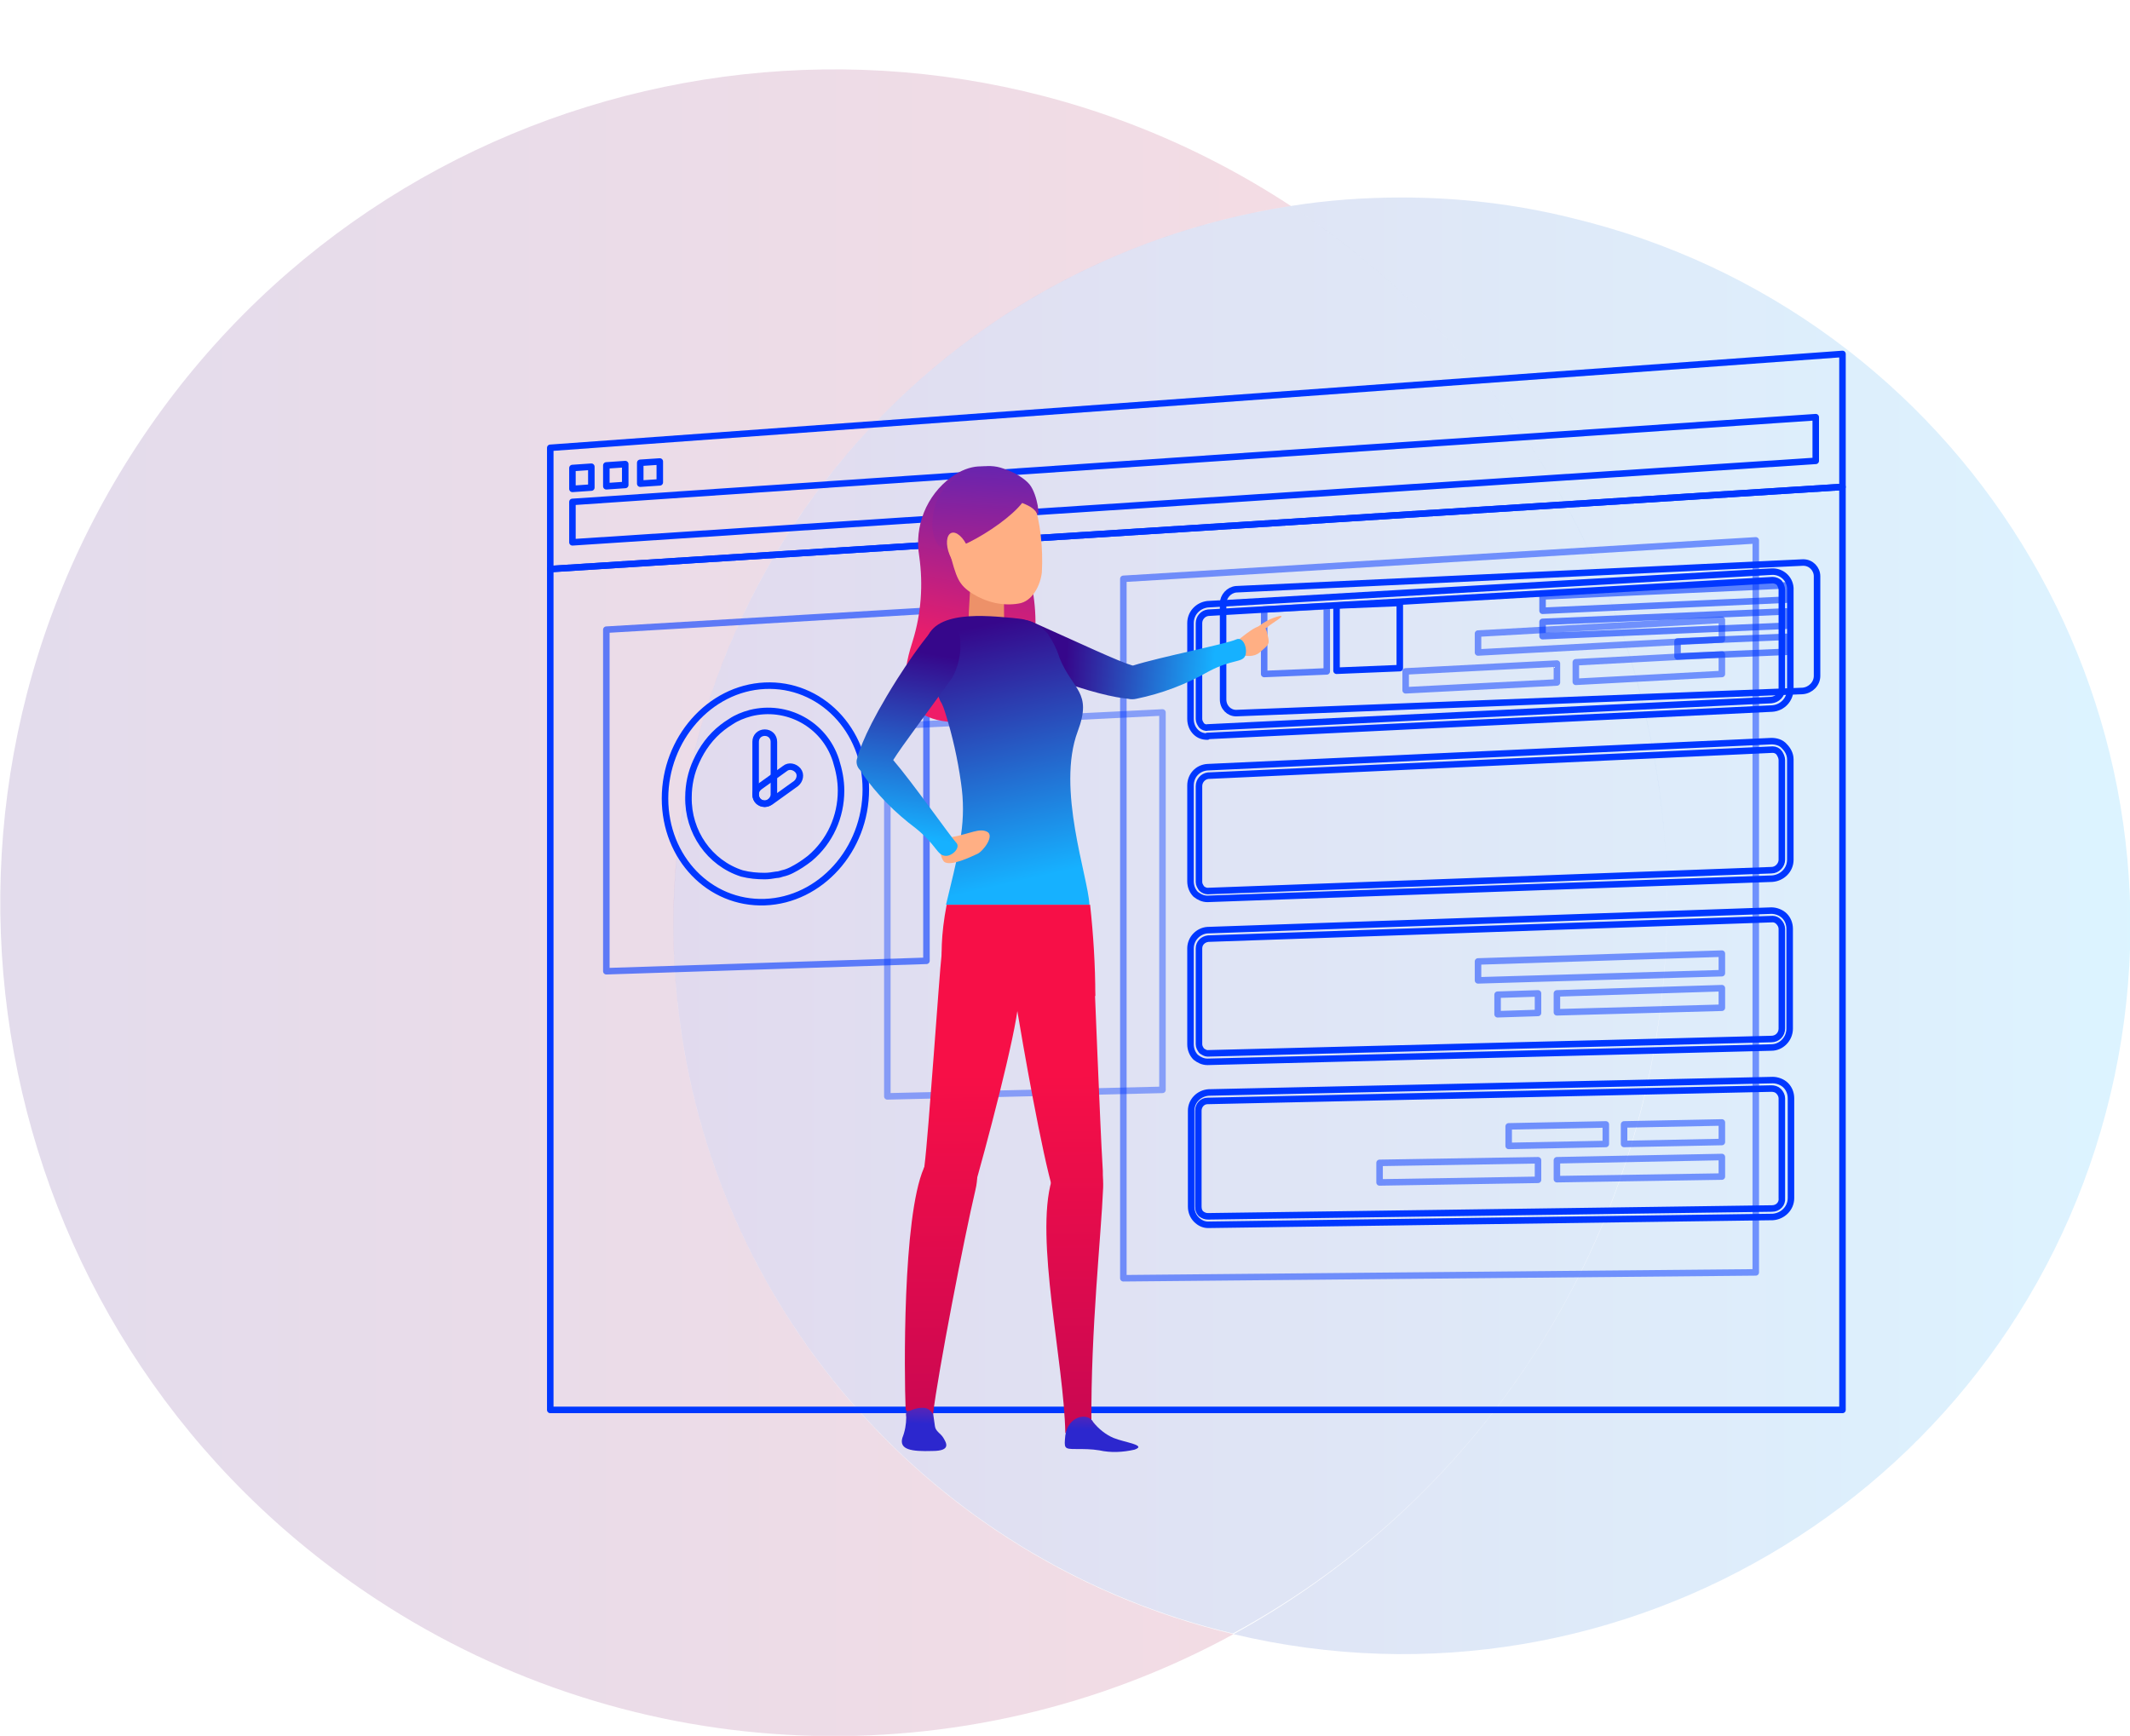 <?xml version="1.0" encoding="utf-8"?>
<!-- Generator: Adobe Illustrator 21.0.0, SVG Export Plug-In . SVG Version: 6.00 Build 0)  -->
<svg version="1.1" id="Слой_1" xmlns="http://www.w3.org/2000/svg" xmlns:xlink="http://www.w3.org/1999/xlink" x="0px" y="0px"
	 viewBox="0 0 326.7 266.3" style="enable-background:new 0 0 326.7 266.3;" xml:space="preserve">
<style type="text/css">
	.st0{opacity:0.15;fill:url(#SVGID_1_);enable-background:new    ;}
	.st1{opacity:0.15;fill:url(#SVGID_2_);enable-background:new    ;}
	.st2{opacity:0.15;fill:url(#SVGID_3_);enable-background:new    ;}
	.st3{fill:none;stroke:#0037FF;stroke-linecap:round;stroke-linejoin:round;}
	.st4{opacity:0.4;fill:none;stroke:#0037FF;stroke-linecap:round;stroke-linejoin:round;enable-background:new    ;}
	.st5{opacity:0.6;fill:none;stroke:#0037FF;stroke-linecap:round;stroke-linejoin:round;enable-background:new    ;}
	.st6{opacity:0.5;fill:none;stroke:#0037FF;stroke-linecap:round;stroke-linejoin:round;enable-background:new    ;}
	.st7{opacity:0.6;}
	.st8{fill:url(#SVGID_4_);}
	.st9{fill:#FFAF84;}
	.st10{fill:url(#SVGID_5_);}
	.st11{fill:url(#SVGID_6_);}
	.st12{fill:#ED9169;}
	.st13{fill:url(#SVGID_7_);}
	.st14{fill:url(#SVGID_8_);}
	.st15{fill:url(#SVGID_9_);}
	.st16{fill:url(#SVGID_10_);}
	.st17{fill:url(#SVGID_11_);}
	.st18{fill:url(#SVGID_12_);}
	.st19{fill:url(#SVGID_13_);}
	.st20{fill:url(#SVGID_14_);}
	.st21{fill:url(#SVGID_15_);}
	.st22{fill:url(#SVGID_16_);}
</style>
<title>context-slide3</title>
<g>
	<g id="Слой_2">
		<g id="Background">
			
				<linearGradient id="SVGID_1_" gradientUnits="userSpaceOnUse" x1="103.32" y1="149.857" x2="326.69" y2="149.857" gradientTransform="matrix(1 0 0 -1 0 291.89)">
				<stop  offset="0" style="stop-color:#36078B"/>
				<stop  offset="1" style="stop-color:#16B1FF"/>
			</linearGradient>
			<path class="st0" d="M215,30.3c-5.7,0-11.4,0.4-17,1.3c59,38.8,75.5,118.1,36.7,177.1c-11.5,17.5-27.1,31.9-45.5,42
				c60,14.3,120.2-22.8,134.5-82.8c14.3-60-22.8-120.2-82.8-134.5C232.4,31.3,223.7,30.3,215,30.3z"/>
			
				<linearGradient id="SVGID_2_" gradientUnits="userSpaceOnUse" x1="2.703544e-02" y1="153.393" x2="255.727" y2="153.393" gradientTransform="matrix(1 0 0 -1 0 291.89)">
				<stop  offset="0" style="stop-color:#401381"/>
				<stop  offset="1" style="stop-color:#D11137"/>
			</linearGradient>
			<path class="st1" d="M103.3,142c0-55.1,40.2-102,94.7-110.4C139-7.1,59.7,9.3,21,68.4s-22.3,138.3,36.8,177
				c39.5,25.9,90,27.9,131.4,5.3C138.8,238.7,103.3,193.7,103.3,142z"/>
			
				<linearGradient id="SVGID_3_" gradientUnits="userSpaceOnUse" x1="103.31" y1="150.74" x2="326.68" y2="150.74" gradientTransform="matrix(1 0 0 -1 0 291.89)">
				<stop  offset="0" style="stop-color:#36078B"/>
				<stop  offset="1" style="stop-color:#16B1FF"/>
			</linearGradient>
			<path class="st2" d="M255.7,138.5c0-43.1-21.7-83.3-57.7-106.9C137,41,95.2,98.1,104.6,159c6.9,44.9,40.4,81.1,84.5,91.6
				C230.2,228.3,255.7,185.2,255.7,138.5z"/>
		</g>
		<g id="Designed_by_Freepik">
			<polygon class="st3" points="282.6,74.7 282.6,216.3 84.4,216.3 84.4,87.3 			"/>
			<polygon class="st4" points="136.1,168.2 178.3,167.2 178.3,109.3 136.1,111.4 			"/>
			<polygon class="st5" points="142.1,147.4 93,149 93,96.6 142.1,93.7 			"/>
			<path class="st3" d="M132.8,121.1c0,9.3-7,17-15.5,17.3s-15.3-6.8-15.3-15.9s6.8-16.9,15.3-17.3S132.8,111.9,132.8,121.1z"/>
			<path class="st3" d="M129,121.3c0,4-1.7,7.8-4.8,10.4c-0.9,0.7-1.8,1.3-2.8,1.8c-0.4,0.2-0.9,0.4-1.4,0.5
				c-0.3,0.1-0.6,0.2-0.9,0.2c-0.6,0.1-1.2,0.2-1.8,0.2c-1.2,0-2.3-0.1-3.5-0.4c-5-1.6-8.3-6.4-8.2-11.7c0-1.9,0.4-3.8,1.2-5.5
				c0.9-2,2.2-3.8,4-5.2c0.4-0.3,0.8-0.6,1.3-0.9c0.9-0.6,1.9-1,3-1.3c5.6-1.4,11.3,1.7,13.1,7.2C128.7,118.2,129,119.7,129,121.3z"
				/>
			<path class="st3" d="M117.3,123.3c-0.8,0-1.4-0.6-1.4-1.4l0,0v-8.1c0-0.8,0.6-1.4,1.4-1.4s1.4,0.6,1.4,1.4v8.1
				C118.7,122.6,118,123.3,117.3,123.3L117.3,123.3z"/>
			<path class="st3" d="M117.3,123.3c-0.8,0-1.4-0.6-1.4-1.4c0-0.5,0.2-0.9,0.6-1.2l3.9-2.8c0.6-0.5,1.5-0.3,2,0.3s0.3,1.5-0.3,2
				l0,0l-3.9,2.8C117.9,123.2,117.6,123.3,117.3,123.3z"/>
			<polygon class="st3" points="282.6,74.7 84.4,87.3 84.4,68.7 282.6,54.3 			"/>
			<polygon class="st3" points="278.5,70.7 87.8,83.2 87.8,77 278.5,64 			"/>
			<polygon class="st3" points="90.7,74.8 87.8,75 87.8,71.8 90.7,71.6 			"/>
			<polygon class="st3" points="95.9,74.4 93,74.6 93,71.4 95.9,71.2 			"/>
			<polygon class="st3" points="101.2,74 98.2,74.2 98.2,71 101.2,70.8 			"/>
			<polygon class="st6" points="172.3,196.1 269.3,195.2 269.3,82.9 172.3,88.8 			"/>
			<path class="st3" d="M185.2,113c-0.7,0-1.3-0.2-1.8-0.7c-0.5-0.5-0.8-1.2-0.8-2V95.6c0-1.5,1.1-2.7,2.6-2.9l86.5-5
				c1.5-0.1,2.8,1,2.9,2.5c0,0.1,0,0.1,0,0.2v15.3c0,1.6-1.2,2.9-2.8,3l-86.5,4.2H185.2z M271.9,89L271.9,89l-86.6,5
				c-0.8,0.1-1.4,0.8-1.4,1.6v14.7c0,0.4,0.2,0.7,0.4,1c0.2,0.2,0.6,0.4,0.9,0.3l86.5-4.2c0.9-0.1,1.6-0.8,1.6-1.7V90.5
				c0-0.4-0.2-0.8-0.4-1.1C272.7,89.2,272.3,89,271.9,89z"/>
			<path class="st3" d="M185.2,137.9c-0.7,0-1.3-0.3-1.8-0.7c-0.5-0.5-0.8-1.2-0.8-2v-14.7c0-1.5,1.1-2.7,2.6-2.8l86.5-4
				c0.7,0,1.5,0.2,2,0.8c0.5,0.5,0.9,1.2,0.9,2v15.4c0,1.6-1.3,2.8-2.8,2.9L185.2,137.9L185.2,137.9z M271.9,115L271.9,115l-86.6,4
				c-0.8,0.1-1.4,0.8-1.4,1.6v14.7c0,0.4,0.2,0.7,0.4,1c0.2,0.2,0.6,0.4,0.9,0.4l86.5-3.2c0.9,0,1.6-0.8,1.6-1.6v-15.3
				c0-0.4-0.2-0.8-0.4-1.1C272.7,115.2,272.3,115,271.9,115z"/>
			<path class="st3" d="M185.2,162.9c-0.7,0-1.3-0.3-1.8-0.7c-0.5-0.5-0.8-1.2-0.8-2v-14.7c0-1.5,1.2-2.7,2.6-2.8l86.5-3
				c0.7,0,1.5,0.3,2,0.8c0.5,0.5,0.8,1.2,0.8,2v15.3c0,1.6-1.3,2.9-2.8,2.9L185.2,162.9L185.2,162.9z M271.9,141L271.9,141l-86.6,3
				c-0.8,0.1-1.4,0.7-1.4,1.5v14.7c0,0.4,0.2,0.7,0.4,1c0.3,0.2,0.6,0.4,0.9,0.4l86.5-2.2c0.9,0,1.6-0.7,1.6-1.6v-15.3
				c0-0.4-0.2-0.8-0.5-1.1C272.6,141.2,272.3,141,271.9,141z"/>
			<path class="st3" d="M185.3,187.9c-0.7,0-1.3-0.3-1.8-0.8c-0.5-0.5-0.8-1.2-0.8-2v-14.7c0-1.5,1.2-2.7,2.7-2.8l86.5-1.9
				c0.7,0,1.5,0.3,2,0.8c0.5,0.5,0.8,1.2,0.8,2v15.3c0,1.6-1.3,2.8-2.8,2.9L185.3,187.9L185.3,187.9z M185.3,186.6L185.3,186.6
				l86.5-1.2c0.9,0,1.6-0.7,1.5-1.6v-15.3c0-0.4-0.2-0.8-0.5-1.1c-0.3-0.3-0.7-0.4-1.1-0.4l-86.5,1.9c-0.8,0-1.4,0.7-1.4,1.5v14.7
				c0,0.4,0.1,0.8,0.4,1.1C184.6,186.5,184.9,186.6,185.3,186.6L185.3,186.6z"/>
			<polygon class="st6" points="226.7,150.4 264.1,149.3 264.1,146.3 226.7,147.5 			"/>
			<polygon class="st6" points="238.8,155.3 264.1,154.6 264.1,151.6 238.8,152.4 			"/>
			<polygon class="st6" points="229.7,155.6 235.9,155.4 235.9,152.4 229.7,152.6 			"/>
			<polygon class="st6" points="226.7,100.1 264.1,98.1 264.1,95.1 226.7,97.2 			"/>
			<polygon class="st6" points="241.7,104.6 264.1,103.4 264.1,100.4 241.7,101.6 			"/>
			<polygon class="st6" points="215.6,105.9 238.8,104.7 238.8,101.8 215.6,103 			"/>
			<polygon class="st6" points="249.1,175.5 264.1,175.2 264.1,172.2 249.1,172.5 			"/>
			<polygon class="st6" points="231.4,175.8 246.3,175.5 246.3,172.5 231.4,172.8 			"/>
			<polygon class="st6" points="238.8,180.9 264.1,180.5 264.1,177.5 238.8,178 			"/>
			<polygon class="st6" points="211.6,181.4 235.9,181 235.9,178 211.6,178.4 			"/>
			<path class="st3" d="M189.6,109.4l86.9-3.4c1.2-0.1,2.2-1.1,2.2-2.3V88.4c0-1.1-0.9-2.1-2.1-2.1c0,0-0.1,0-0.1,0l-86.9,4.1
				c-1.1,0.1-2,1.1-2,2.2v14.7C187.6,108.5,188.5,109.4,189.6,109.4C189.6,109.4,189.6,109.4,189.6,109.4z"/>
			<g class="st7">
				<polygon class="st3" points="236.6,93.7 274,92 274,89.8 236.6,91.5 				"/>
				<polygon class="st3" points="236.6,97.6 274,96 274,93.8 236.6,95.4 				"/>
				<polygon class="st3" points="257.3,100.7 274,100 274,97.7 257.3,98.4 				"/>
			</g>
			<polygon class="st3" points="205,102.9 214.7,102.5 214.7,92.5 205,92.9 			"/>
			<polygon class="st5" points="193.9,103.4 203.5,103 203.5,93 193.9,93.5 			"/>
			
				<linearGradient id="SVGID_4_" gradientUnits="userSpaceOnUse" x1="156.601" y1="232.932" x2="147.62" y2="191.602" gradientTransform="matrix(1 0 0 -1 0 291.89)">
				<stop  offset="0" style="stop-color:#2C27CE"/>
				<stop  offset="1" style="stop-color:#EF1D68"/>
			</linearGradient>
			<path class="st8" d="M145.9,73.2c-3.8,2.8-5.7,7.5-4.9,12.2c0.6,4.3,0.3,8.7-1,12.9c-0.9,2.9-4.2,12.7,7.4,12.5
				s12.3-13.7,10.9-20.7s1.1-11.8-0.6-13.9S151.9,68.9,145.9,73.2z"/>
			<path class="st9" d="M189.5,98.5c2.2-1.7,4.3-3.6,4.8-1.6s0.5,1.8-1.1,3.2S187.7,99.9,189.5,98.5z"/>
			
				<linearGradient id="SVGID_5_" gradientUnits="userSpaceOnUse" x1="163.48" y1="191.056" x2="186.08" y2="188.836" gradientTransform="matrix(1 0 0 -1 0 291.89)">
				<stop  offset="0" style="stop-color:#36078B"/>
				<stop  offset="1" style="stop-color:#16B1FF"/>
			</linearGradient>
			<path class="st10" d="M189.6,98.1c-1.5,0.7-11.7,2.7-15.8,4h-0.1c-2.1-0.6-7.8-3.3-15.4-6.7c-2.2-0.7-4.7-0.6-6.8,0.4
				c-1.4,0.7-1.8,3,0.7,4.3c2.7,1.4,5.4,2.6,8.2,3.6c7,2.6,10.6,3.3,12.6,3.5c0.4,0.1,0.9,0.1,1.3,0c3.9-0.8,7.6-2.2,11.1-4.2
				c3.6-1.9,5.1-1.3,5.6-2.4C191.4,99.5,190.7,97.6,189.6,98.1z"/>
			
				<linearGradient id="SVGID_6_" gradientUnits="userSpaceOnUse" x1="141.824" y1="73.471" x2="142.374" y2="89.981" gradientTransform="matrix(1 0 0 -1 0 291.89)">
				<stop  offset="0" style="stop-color:#2C27CE"/>
				<stop  offset="0.65" style="stop-color:#EF1D68"/>
				<stop  offset="1" style="stop-color:#EFBA92"/>
			</linearGradient>
			<path class="st11" d="M143.1,216.7c0.1,0.7,0.2,1.4,0.3,2.1c0.1,0.8,0.9,1.1,1.3,1.8s1.3,2-1.7,2c-3.2,0.1-5.1-0.2-4.6-2
				c0.4-1,0.6-2.1,0.6-3.2c-0.1-0.5,0-1.1,0.4-1.6C139.7,215.5,142.6,214.9,143.1,216.7z"/>
			<path class="st12" d="M149,87.4c0,0.2-0.4,5.3-0.5,9.2c0,1.9,1.4,3.7,2.7,3.8h0.1c1.4,0,2.9-1.7,2.8-3.6c-0.2-3.4-0.1-6.9,0-6.9
				L149,87.4z"/>
			
				<linearGradient id="SVGID_7_" gradientUnits="userSpaceOnUse" x1="149.6" y1="195.692" x2="158.239" y2="157.132" gradientTransform="matrix(1 0 0 -1 0 291.89)">
				<stop  offset="0" style="stop-color:#36078B"/>
				<stop  offset="1" style="stop-color:#16B1FF"/>
			</linearGradient>
			<path class="st13" d="M145,109.4c1.1,3.5,1.9,7.1,2.4,10.7c0.4,2.7,0.4,5.3,0,8c-0.2,1.6-0.5,3.2-0.9,4.8
				c-0.1,0.6-1.3,5.4-1.4,5.9h22c-0.2-4.3-5.1-17.8-1.8-26.6c2.3-6.1-0.8-6.3-2.8-11.3c-0.4-1.3-1-2.5-1.8-3.7
				c-0.9-1-2.1-1.8-3.4-2.1c-0.7-0.2-1.3-0.2-2-0.3c-3.7-0.3-12.5-1.4-13.3,3.9c-0.2,1.4,0,2.9,0.4,4.3c0.5,1.6,1.2,3,1.8,4.5
				C144.6,108.1,144.8,108.8,145,109.4z"/>
			
				<linearGradient id="SVGID_8_" gradientUnits="userSpaceOnUse" x1="156.349" y1="127.13" x2="157.529" y2="21.35" gradientTransform="matrix(1 0 0 -1 0 291.89)">
				<stop  offset="0" style="stop-color:#F70F47"/>
				<stop  offset="1" style="stop-color:#9E005D"/>
			</linearGradient>
			<path class="st14" d="M145.3,152.8c0,0-1.9-4.8-0.1-14h22c0.5,4.6,0.8,9.3,0.8,14H145.3z"/>
			
				<linearGradient id="SVGID_9_" gradientUnits="userSpaceOnUse" x1="144.002" y1="127" x2="145.181" y2="21.21" gradientTransform="matrix(1 0 0 -1 0 291.89)">
				<stop  offset="0" style="stop-color:#F70F47"/>
				<stop  offset="1" style="stop-color:#9E005D"/>
			</linearGradient>
			<path class="st15" d="M149.6,182.6c1.8-7.4-5.6-8.7-7.9-3.4c-3.3,7.6-3,31.9-2.8,36.8c0,0.6,0.4,0.5,0.7,0.4
				c0.7-0.3,1.5-0.5,2.3-0.4c0.5,0.1,1,0.5,1.2,1C143.9,210.4,147.9,189.8,149.6,182.6z"/>
			
				<linearGradient id="SVGID_10_" gradientUnits="userSpaceOnUse" x1="148.951" y1="127.05" x2="150.131" y2="21.26" gradientTransform="matrix(1 0 0 -1 0 291.89)">
				<stop  offset="0" style="stop-color:#F70F47"/>
				<stop  offset="1" style="stop-color:#9E005D"/>
			</linearGradient>
			<path class="st16" d="M156.2,153.8c0.8-9.2-2.8-16.4-8.3-13.4c-2.3,1.3-3.2,3.9-3.5,6.3s-2,27.5-2.6,32.1
				c-1.4,10.2,6.4,7.5,7.3,4.6C151.2,176.2,155.8,158.8,156.2,153.8z"/>
			
				<linearGradient id="SVGID_11_" gradientUnits="userSpaceOnUse" x1="164.633" y1="127.23" x2="165.813" y2="21.44" gradientTransform="matrix(1 0 0 -1 0 291.89)">
				<stop  offset="0" style="stop-color:#F70F47"/>
				<stop  offset="1" style="stop-color:#9E005D"/>
			</linearGradient>
			<path class="st17" d="M169.2,182.2c0.3-6.9-6.2-6.8-7.9-1.1c-2.6,8.9,1.9,27.9,2.1,38.8c1.1-1.9,2.2-2.3,2.7-2.3
				c0.5,0.1,1,0.3,1.3,0.7C167.3,203.9,168.9,189.6,169.2,182.2z"/>
			
				<linearGradient id="SVGID_12_" gradientUnits="userSpaceOnUse" x1="162.406" y1="127.2" x2="163.586" y2="21.41" gradientTransform="matrix(1 0 0 -1 0 291.89)">
				<stop  offset="0" style="stop-color:#F70F47"/>
				<stop  offset="1" style="stop-color:#9E005D"/>
			</linearGradient>
			<path class="st18" d="M161.6,182.9c0.9,2.8,8.3,6.1,7.5-4.2c-0.3-4.6-1.3-29.8-1.4-32.2s-0.6-6-1.8-6.4c-5.9-2.2-11.6,5-10,14.2
				C156.9,160.3,159.8,177,161.6,182.9z"/>
			<path class="st9" d="M192.9,96.2c1-0.8,2.1-1.4,3.4-1.7c1-0.1-1.1,1-1.9,1.7S192,96.9,192.9,96.2z"/>
			<path class="st9" d="M146.1,128.4c2.7-0.5,4.1-1.4,5.3-0.8s-0.6,3-1.5,3.4s-4.1,2-5.1,1.2c-0.8-1-0.7-2.5,0.4-3.4
				C145.4,128.6,145.7,128.4,146.1,128.4z"/>
			
				<linearGradient id="SVGID_13_" gradientUnits="userSpaceOnUse" x1="142.839" y1="191.538" x2="138.409" y2="163.838" gradientTransform="matrix(1 0 0 -1 0 291.89)">
				<stop  offset="0" style="stop-color:#36078B"/>
				<stop  offset="1" style="stop-color:#16B1FF"/>
			</linearGradient>
			<path class="st19" d="M137,116.6c1.5-2.4,4.9-6.8,9.1-12.7c1.1-2.1,1.5-4.5,1-6.8c-0.4-1.5-2.6-2.4-4.3-0.2
				c-1.9,2.3-3.6,4.8-5.2,7.3c-4.6,7.3-5.8,10.8-6.2,12.4c-0.1,0.7,0.2,1.3,0.7,1.7c0.1,0.1,0.1,0.2,0.1,0.3
				c2.3,3.3,5.1,6.1,8.3,8.5c3.2,2.6,3.2,4.1,4.5,4.2c1,0.1,2.5-1.3,1.6-2.1C145.6,128.1,140,120.1,137,116.6z"/>
			<path class="st9" d="M145.6,84.5c1.1,4.2,1.4,5.2,3.6,6.6c2.1,1.3,4.6,1.9,7,1.5c2.2-0.3,3.4-2.9,3.6-4.8
				c0.2-3.7-0.2-7.5-1.3-11.1c-0.7-2.3-4.1-4.7-7.1-4.3S142.8,74.2,145.6,84.5z"/>
			
				<linearGradient id="SVGID_14_" gradientUnits="userSpaceOnUse" x1="169.084" y1="72.559" x2="169.644" y2="89.07" gradientTransform="matrix(1 0 0 -1 0 291.89)">
				<stop  offset="0" style="stop-color:#2C27CE"/>
				<stop  offset="0.65" style="stop-color:#EF1D68"/>
				<stop  offset="1" style="stop-color:#EFBA92"/>
			</linearGradient>
			<path class="st20" d="M167.7,218.2c0.8,1,1.9,1.9,3.1,2.4c1.7,0.7,5.2,1.1,3.2,1.8c-1.8,0.4-3.6,0.5-5.4,0.1
				c-1.2-0.2-2.4-0.2-3.6-0.2c-1.8,0-1.8-0.1-1.6-2.1C163.8,217.2,166.9,216.6,167.7,218.2z"/>
			
				<linearGradient id="SVGID_15_" gradientUnits="userSpaceOnUse" x1="524.006" y1="-231.571" x2="515.026" y2="-272.911" gradientTransform="matrix(0.987 -0.159 -0.159 -0.987 -402.759 -86.792)">
				<stop  offset="0" style="stop-color:#2C27CE"/>
				<stop  offset="1" style="stop-color:#EF1D68"/>
			</linearGradient>
			<path class="st21" d="M157.4,74.5c2.1,2.6-9.2,9.8-12,9.8s-3-5.3-1.3-8.3S152.4,68.4,157.4,74.5z"/>
			
				<linearGradient id="SVGID_16_" gradientUnits="userSpaceOnUse" x1="529.292" y1="-232.722" x2="520.312" y2="-274.052" gradientTransform="matrix(0.987 -0.159 -0.159 -0.987 -402.759 -86.792)">
				<stop  offset="0" style="stop-color:#2C27CE"/>
				<stop  offset="1" style="stop-color:#EF1D68"/>
			</linearGradient>
			<path class="st22" d="M152.8,74.6c0.8,2.3,5.2,2.2,6.2,4.1c0.6,1.2,0.2-2.8-1.1-4.4S151.1,69.8,152.8,74.6z"/>
			<ellipse transform="matrix(0.926 -0.378 0.378 0.926 -21.025 61.863)" class="st9" cx="147" cy="84.5" rx="1.5" ry="3"/>
			<g>
				<defs>
					<path id="SVGID_17_" d="M196.3,94.6c-1.2,0.3-2.3,0.8-3.3,1.6c-1.1,0.5-2.1,1.1-3,1.9c-0.2,0-0.3,0-0.5,0.1
						c-1.5,0.7-11.7,2.7-15.8,4h-0.1c-2-0.6-7.5-3.2-14.9-6.5c0-1.5-0.1-3.1-0.3-4.6c0.7-1,1.2-2.1,1.3-3.3c0.2-3-0.1-6.1-0.8-9
						c0.6,1,0.2-2.9-1.1-4.5c-1.1-1.1-2.5-1.9-4-2.3c-0.9-0.3-1.9-0.5-2.9-0.4c-1.9-0.1-3.7,0.4-5.2,1.6c-3.7,2.8-5.6,7.5-4.8,12.1
						c0.6,4.3,0.3,8.7-1,12.9c-0.4,1.2-0.8,2.5-1,3.8c-0.4,0.7-0.9,1.4-1.4,2.2c-4.6,7.3-5.8,10.8-6.2,12.4
						c-0.1,0.7,0.2,1.3,0.7,1.7c0.1,0.1,0.1,0.2,0.1,0.3c2.3,3.3,5.1,6.1,8.3,8.5c1.3,1.1,2.6,2.4,3.6,3.8c0,0.5,0.2,0.9,0.5,1.2
						c0.4,0.4,1.1,0.3,1.9,0.1c0,0.2-0.1,0.4-0.1,0.6c-0.1,0.6-1.3,5.4-1.4,5.9c-0.5,2.7-0.8,5.4-0.8,8.1c-0.4,3.4-2,27.4-2.6,31.9
						c0,0.2,0,0.3,0,0.5l0,0c-3.3,7.6-3,31.9-2.8,36.8c0,0.3,0.1,0.4,0.2,0.4c-0.1,0.3-0.1,0.6-0.1,0.9c0,1.1-0.2,2.2-0.6,3.2
						c-0.5,1.8,1.4,2,4.6,2c3-0.1,2.2-1.3,1.7-2s-1.2-1-1.3-1.8c-0.1-0.6,0-1-0.2-1.8l0,0c0.7-6.6,4.7-27.2,6.4-34.4
						c0.1-0.6,0.2-1.3,0.3-1.9c2.1-7.5,5.4-20.3,6.2-25.7c1,6.1,3.5,20.1,5.2,26.6c-2.3,9.1,2,27.6,2.3,38.3l0,0
						c0,0.1-0.1,0.1-0.1,0.2c-0.2,2-0.2,2.1,1.6,2.1c1.2,0,2.4,0.1,3.6,0.2c1.8,0.4,3.6,0.4,5.4-0.1c2-0.6-1.6-1-3.2-1.8
						c-1.2-0.5-2.3-1.3-3.1-2.4c-0.1-0.1-0.2-0.2-0.3-0.3c-0.1-14.2,1.4-28.4,1.7-35.7c0-0.4,0-0.9,0-1.3c0-0.7,0-1.4,0-2.1
						c-0.3-3.3-0.8-17.5-1.1-26c0-4.7-0.3-9.4-0.8-14c-0.2-4.3-5.1-17.8-1.8-26.6c1.4-3.7,0.8-5.2-0.3-6.9c2.5,0.9,5.2,1.5,7.8,1.8
						c0.4,0.1,0.9,0.1,1.3,0c3.9-0.8,7.6-2.2,11.1-4.2c3.5-1.8,4.9-1.4,5.6-2.3c0.8,0.2,1.7,0,2.4-0.5c1.5-1.4,1.6-1.2,1.1-3.2
						c0-0.2-0.1-0.3-0.2-0.4c0.1-0.1,0.2-0.1,0.3-0.2C195.2,95.6,197.2,94.5,196.3,94.6z M137,116.6c1-1.5,2.7-3.8,4.9-6.8
						c1.1,0.6,2.3,0.9,3.5,1c0.9,3,1.5,6.1,2,9.3c0.4,2.7,0.4,5.3,0,8c-0.4,0.1-0.9,0.2-1.4,0.3H146
						C144.1,126,139.6,119.7,137,116.6z"/>
				</defs>
				<clipPath id="SVGID_18_">
					<use xlink:href="#SVGID_17_"  style="overflow:visible;"/>
				</clipPath>
			</g>
		</g>
	</g>
</g>
</svg>
